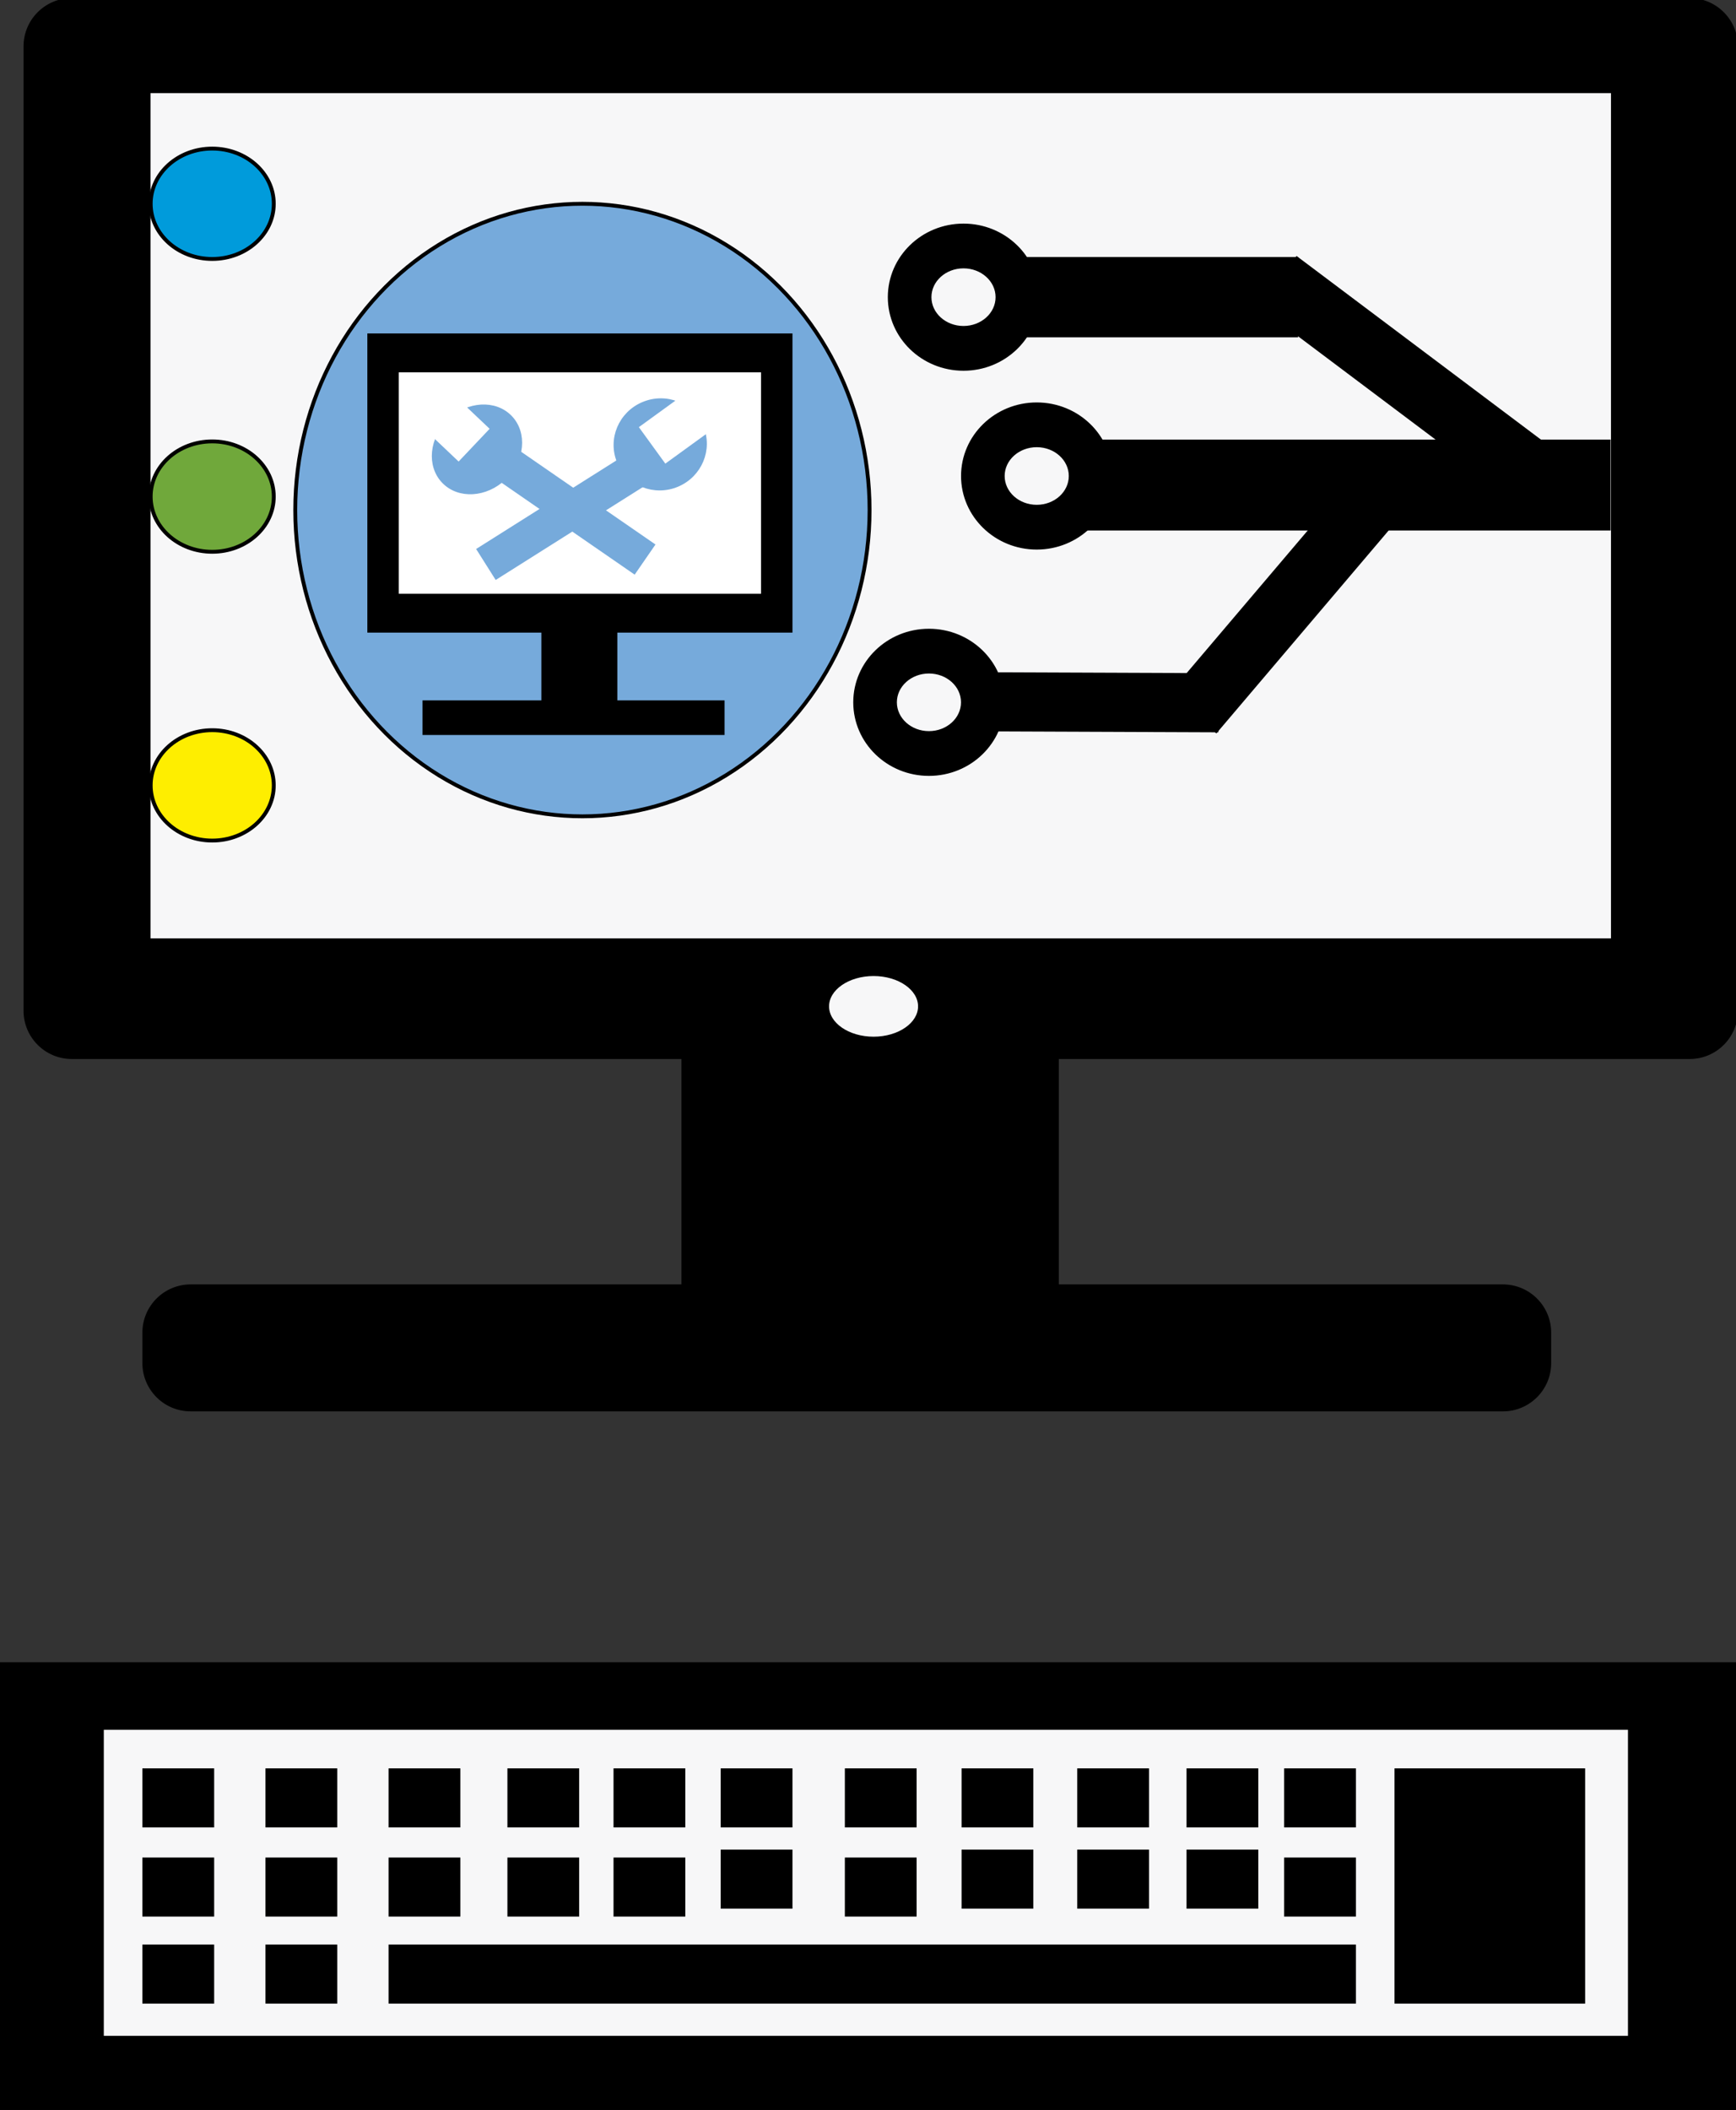 <?xml version="1.0" encoding="utf-8"?>
<!-- Generator: Adobe Illustrator 15.1.0, SVG Export Plug-In . SVG Version: 6.00 Build 0)  -->
<!DOCTYPE svg PUBLIC "-//W3C//DTD SVG 1.1//EN" "http://www.w3.org/Graphics/SVG/1.1/DTD/svg11.dtd">
<svg version="1.1" id="Camada_1" xmlns="http://www.w3.org/2000/svg" xmlns:xlink="http://www.w3.org/1999/xlink" x="0px" y="0px"
	 width="449.45px" height="546.153px" viewBox="0 0 449.45 546.153" enable-background="new 0 0 449.45 546.153"
	 xml:space="preserve">
<rect x="0" y="0" width="449.45" height="546.153" fill="#333333" stroke="none"/>
<path stroke="#000000" stroke-miterlimit="10" d="M449.45,261.626c0,6.627-5.373,12-12,12H18.593c-6.627,0-12-5.373-12-12V12
	c0-6.627,5.373-12,12-12H437.45c6.627,0,12,5.373,12,12V261.626z"/>
<rect x="38.461" y="23.616" fill="#F7F7F8" stroke="#000000" stroke-miterlimit="10" width="379.121" height="219.78"/>
<ellipse fill="#F7F7F8" stroke="#000000" stroke-miterlimit="10" cx="226.166" cy="260.497" rx="12.021" ry="8.351"/>
<rect x="176.923" y="273.626" stroke="#000000" stroke-miterlimit="10" width="96.703" height="59.341"/>
<path stroke="#000000" stroke-miterlimit="10" d="M401.099,352.835c0,6.627-5.373,12-12,12H49.363c-6.627,0-12-5.373-12-12v-7.868
	c0-6.628,5.373-12,12-12h339.736c6.627,0,12,5.372,12,12V352.835z"/>
<rect y="430.77" stroke="#000000" stroke-miterlimit="10" width="449.45" height="115.384"/>
<rect x="26.374" y="447.253" fill="#F7F7F8" stroke="#000000" stroke-miterlimit="10" width="395.605" height="80.22"/>
<rect x="37.363" y="458.241" stroke="#000000" stroke-miterlimit="10" width="17.583" height="14.286"/>
<rect x="37.363" y="481.319" stroke="#000000" stroke-miterlimit="10" width="17.583" height="14.285"/>
<rect x="37.363" y="503.847" stroke="#000000" stroke-miterlimit="10" width="17.583" height="14.285"/>
<rect x="69.23" y="458.241" stroke="#000000" stroke-miterlimit="10" width="17.583" height="14.285"/>
<rect x="69.23" y="481.319" stroke="#000000" stroke-miterlimit="10" width="17.583" height="14.285"/>
<rect x="69.23" y="503.847" stroke="#000000" stroke-miterlimit="10" width="17.583" height="14.285"/>
<rect x="101.099" y="458.241" stroke="#000000" stroke-miterlimit="10" width="17.583" height="14.285"/>
<rect x="131.868" y="458.241" stroke="#000000" stroke-miterlimit="10" width="17.583" height="14.285"/>
<rect x="159.341" y="458.241" stroke="#000000" stroke-miterlimit="10" width="17.583" height="14.285"/>
<rect x="187.088" y="458.241" stroke="#000000" stroke-miterlimit="10" width="17.583" height="14.285"/>
<rect x="219.231" y="458.241" stroke="#000000" stroke-miterlimit="10" width="17.582" height="14.285"/>
<rect x="249.45" y="458.241" stroke="#000000" stroke-miterlimit="10" width="17.583" height="14.285"/>
<rect x="279.396" y="458.241" stroke="#000000" stroke-miterlimit="10" width="17.583" height="14.285"/>
<rect x="307.692" y="458.241" stroke="#000000" stroke-miterlimit="10" width="17.582" height="14.285"/>
<rect x="361.537" y="458.241" stroke="#000000" stroke-miterlimit="10" width="48.354" height="59.891"/>
<rect x="332.966" y="458.241" stroke="#000000" stroke-miterlimit="10" width="17.583" height="14.285"/>
<rect x="101.099" y="503.847" stroke="#000000" stroke-miterlimit="10" width="249.45" height="14.285"/>
<rect x="101.099" y="481.319" stroke="#000000" stroke-miterlimit="10" width="17.583" height="14.285"/>
<rect x="131.868" y="481.319" stroke="#000000" stroke-miterlimit="10" width="17.583" height="14.285"/>
<rect x="159.341" y="481.319" stroke="#000000" stroke-miterlimit="10" width="17.583" height="14.285"/>
<rect x="187.088" y="479.276" stroke="#000000" stroke-miterlimit="10" width="17.583" height="14.285"/>
<rect x="219.231" y="481.319" stroke="#000000" stroke-miterlimit="10" width="17.582" height="14.285"/>
<rect x="249.45" y="479.276" stroke="#000000" stroke-miterlimit="10" width="17.583" height="14.285"/>
<rect x="279.396" y="479.276" stroke="#000000" stroke-miterlimit="10" width="17.583" height="14.285"/>
<rect x="307.692" y="479.276" stroke="#000000" stroke-miterlimit="10" width="17.582" height="14.285"/>
<rect x="332.966" y="481.319" stroke="#000000" stroke-miterlimit="10" width="17.583" height="14.285"/>
<ellipse fill="#009BDB" stroke="#000000" stroke-miterlimit="10" cx="54.946" cy="52.747" rx="15.934" ry="14.286"/>
<ellipse fill="#70A83B" stroke="#000000" stroke-miterlimit="10" cx="54.945" cy="128.543" rx="15.934" ry="14.285"/>
<ellipse fill="#FEEE00" stroke="#000000" stroke-miterlimit="10" cx="54.945" cy="203.296" rx="15.934" ry="14.285"/>
<rect x="279.396" y="114.286" stroke="#000000" stroke-miterlimit="10" width="137.087" height="22.527"/>
<ellipse stroke="#000000" stroke-miterlimit="10" cx="268.408" cy="123.214" rx="19.094" ry="18.543"/>
<ellipse fill="#F7F7F8" stroke="#000000" stroke-miterlimit="10" cx="268.407" cy="123.213" rx="8.802" ry="7.958"/>
<rect x="325.479" y="119.31" transform="matrix(-0.762 -0.647 0.647 -0.762 485.68 490.639)" stroke="#000000" stroke-miterlimit="10" width="14.975" height="73.589"/>
<rect x="276.913" y="150.927" transform="matrix(0.004 -1 1 0.004 101.264 465.122)" stroke="#000000" stroke-miterlimit="10" width="14.309" height="61.624"/>
<ellipse stroke="#000000" stroke-miterlimit="10" cx="240.502" cy="181.796" rx="19.095" ry="18.543"/>
<ellipse fill="#F7F7F8" stroke="#000000" stroke-miterlimit="10" cx="240.502" cy="181.795" rx="8.802" ry="7.958"/>
<rect x="356.008" y="56.842" transform="matrix(0.601 -0.8 0.8 0.601 67.1 329.902)" stroke="#000000" stroke-miterlimit="10" width="15.374" height="81.919"/>
<rect x="258.38" y="67.033" stroke="#000000" stroke-miterlimit="10" width="77.198" height="19.78"/>
<ellipse stroke="#000000" stroke-miterlimit="10" cx="249.451" cy="76.923" rx="19.094" ry="18.543"/>
<ellipse fill="#F7F7F8" stroke="#000000" stroke-miterlimit="10" cx="249.45" cy="76.922" rx="8.803" ry="7.958"/>
<ellipse fill="#76AADB" stroke="#000000" stroke-miterlimit="10" cx="150.788" cy="132.027" rx="74.344" ry="79.281"/>
<rect x="95.604" y="86.813" stroke="#000000" stroke-miterlimit="10" width="109.066" height="76.439"/>
<rect x="102.747" y="95.881" fill="#FFFFFF" stroke="#000000" stroke-miterlimit="10" width="94.781" height="58.303"/>
<rect x="140.659" y="163.252" stroke="#000000" stroke-miterlimit="10" width="18.682" height="18.486"/>
<rect x="109.89" y="181.796" stroke="#000000" stroke-miterlimit="10" width="77.199" height="7.957"/>
<rect x="122.46" y="128.767" transform="matrix(0.846 -0.534 0.534 0.846 -48.404 98.719)" fill="#76AADB" stroke="#76AADB" stroke-miterlimit="10" width="47.879" height="8.482"/>
<ellipse transform="matrix(-0.921 0.388 -0.388 -0.921 372.874 154.715)" fill="#76AADB" stroke="#76AADB" stroke-miterlimit="10" cx="170.8" cy="115.044" rx="11.61" ry="11.392"/>
<rect x="167.296" y="104.037" transform="matrix(-0.809 0.587 -0.587 -0.809 384.353 93.971)" fill="#FFFFFF" stroke="#FFFFFF" stroke-miterlimit="10" width="19.256" height="10.669"/>
<rect x="127.118" y="128" transform="matrix(0.823 0.568 -0.568 0.823 101.409 -61.106)" fill="#76AADB" stroke="#76AADB" stroke-miterlimit="10" width="43.361" height="8.483"/>
<ellipse transform="matrix(-0.721 0.693 -0.693 -0.721 293.067 114.537)" fill="#76AADB" stroke="#76AADB" stroke-miterlimit="10" cx="123.494" cy="116.22" rx="11.986" ry="10.254"/>
<rect x="108.48" y="104.038" transform="matrix(-0.726 -0.688 0.688 -0.726 125.896 268.925)" fill="#FFFFFF" stroke="#FFFFFF" stroke-miterlimit="10" width="16.125" height="10.669"/>
</svg>
